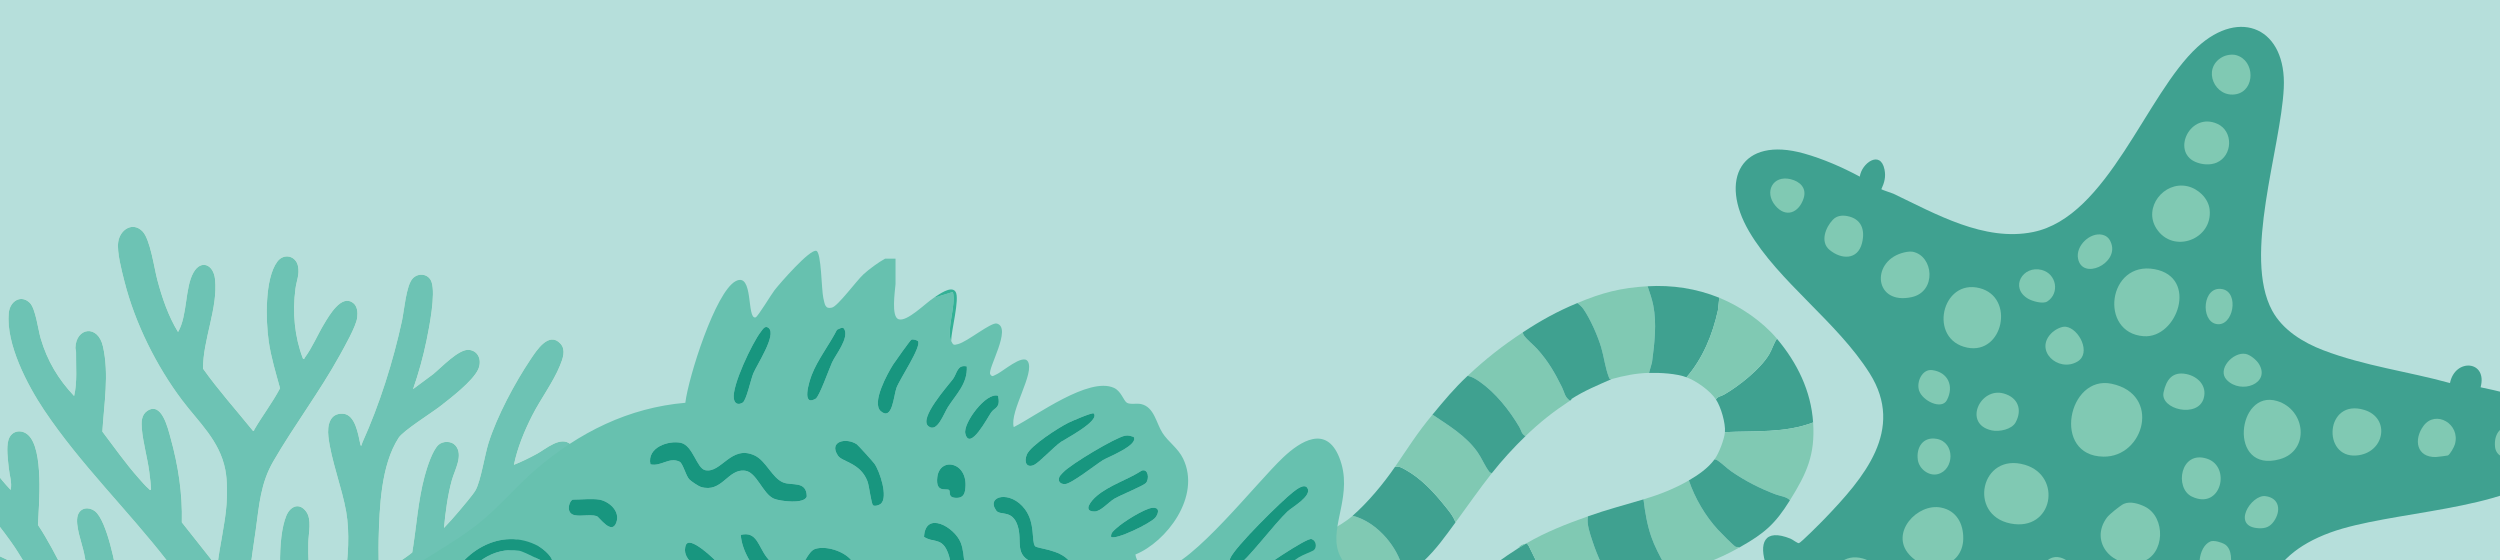 <svg width="2303" height="516" viewBox="0 0 2303 516" fill="none" xmlns="http://www.w3.org/2000/svg">
<rect x="0" y="0" width="2303" height="516" fill="#333333" stroke="none"/>
<g clip-path="url(#clip0_452_1214)">
<rect width="2303" height="516" fill="#B6DFDB"/>
<g clip-path="url(#clip1_452_1214)">
<path d="M1246.06 475.108C1266.68 480.308 1284.96 500.43 1291.27 520.414C1292.32 523.732 1292.05 532.897 1296.94 529.096C1287.68 537.817 1279.67 551.414 1270.62 561.016C1250.72 582.125 1223.92 597.73 1195.8 604.765C1188.08 606.701 1178.99 608.358 1171.11 607.181C1186.54 603.401 1212.44 591.313 1224.98 581.745C1229.85 578.04 1228.56 570.415 1222.42 571.579C1216.98 572.61 1210.84 580.083 1205.89 583.472C1195.52 590.566 1169.34 606.107 1156.65 602.41C1154.37 601.745 1153.83 599.433 1151.45 601.751C1145.98 591.425 1153.55 575.676 1158.47 566.358C1170.75 543.083 1182.63 517.834 1204.07 501.671C1217.39 491.628 1233.52 486.086 1246.07 475.111L1246.06 475.108ZM1196.38 534.792C1189.1 541.013 1192.23 554.346 1201.28 557.09C1216.41 561.671 1226.6 540.062 1210.76 532.51C1205.51 529.995 1200.8 531.04 1196.39 534.801L1196.38 534.792ZM1158.47 593.237C1158.51 595.062 1162.01 599.064 1164.05 599.093C1168.13 599.151 1169.69 590.261 1165.28 588.558C1163.32 587.797 1158.43 591.427 1158.46 593.229L1158.47 593.237Z" fill="#80C9B3"/>
<path d="M1284.97 430.246C1288.72 429.019 1291.69 431.073 1294.83 432.811C1308.8 440.526 1320.6 453.122 1330.52 465.487C1334.34 470.24 1338.91 475.472 1340.79 481.272C1330.94 494.676 1323.3 505.724 1310.89 517.427C1306.51 521.563 1301.11 525.149 1296.93 529.092C1292.05 532.889 1292.31 523.737 1291.25 520.41C1284.94 500.426 1266.67 480.305 1246.05 475.104C1259.91 462.966 1274.29 445.815 1284.96 430.237L1284.97 430.246Z" fill="#3FA190"/>
<path d="M1670.26 389.162C1644.19 399.149 1616.24 396.694 1589 398.095C1589.72 389.901 1585.28 374.716 1580.71 367.951C1582.31 365.184 1585.61 365.006 1588.13 363.557C1601.78 355.743 1621.8 339.922 1629.8 326.353C1632.51 321.752 1633.86 316.451 1636.9 312.02C1655.63 334.248 1668.36 360.27 1670.24 389.158L1670.26 389.162Z" fill="#3FA190"/>
<path d="M1319.6 381.953C1334.58 391.996 1350.44 401.392 1361.12 416.529C1364.92 421.905 1367.76 429.052 1371.63 434.174C1372.36 435.139 1373.09 435.583 1374.22 435.948C1362.65 450.563 1351.81 466.304 1340.8 481.267C1338.9 475.464 1334.34 470.24 1330.53 465.482C1320.61 453.109 1308.8 440.512 1294.84 432.806C1291.7 431.068 1288.73 429.013 1284.97 430.241C1297.31 412.222 1305.36 399.144 1319.61 381.948L1319.6 381.953Z" fill="#80C9B3"/>
<path d="M1402.78 306.195C1403.01 307.388 1403.31 308.305 1404.06 309.305C1407.08 313.365 1412.79 317.823 1416.37 321.823C1426.27 332.883 1432.32 343.446 1438.88 356.687C1441.14 361.261 1441.45 366.013 1446.28 369.077C1430.78 379.359 1418.65 388.861 1405.3 401.736C1401.55 399.962 1401.46 396.532 1399.71 393.538C1390.57 377.928 1377.63 361.639 1362.65 351.293C1359.5 349.12 1355.71 346.908 1352.01 346.196C1368.39 330.841 1384.01 318.518 1402.79 306.19L1402.78 306.195Z" fill="#80C9B3"/>
<path d="M1517.75 263.698C1519.69 269.461 1521.73 275.159 1522.94 281.135C1526.34 297.885 1524.08 316.885 1521.82 333.681L1519.09 343.507C1506.99 343.792 1496.12 346.054 1484.45 349.25C1482.75 349.227 1482.71 349.135 1482.08 347.522C1478.77 339.135 1477.56 328.692 1474.98 319.979C1471.79 309.226 1464.93 293.645 1458.49 284.462C1456.93 282.238 1455.06 280.873 1453.06 279.144C1476.12 269.549 1492.81 265.172 1517.73 263.685L1517.75 263.698Z" fill="#80C9B3"/>
<path d="M1589 398.095C1616.24 396.694 1644.19 399.149 1670.26 389.162C1672.22 419.124 1664.3 436.111 1648.87 460.894C1646.04 457.546 1640.11 457.044 1635.98 455.507C1621.71 450.223 1607.58 442.991 1595.05 434.317C1590.57 431.21 1586.48 427.007 1582.2 424.112C1581.25 423.475 1580.47 423.343 1579.38 423.238C1583.53 417.524 1588.43 404.712 1589.01 398.089L1589 398.095Z" fill="#80C9B3"/>
<path d="M1555.81 442.534C1561.23 458.695 1570.89 475.264 1582.47 487.84C1584.72 490.28 1597.23 503.019 1599.02 503.737C1599.98 504.119 1601.42 503.517 1602.38 504.321C1581.02 516.402 1561.61 522.664 1538.45 529.782C1538.23 525.214 1534.98 523.058 1533.21 519.852C1528.79 511.879 1524.08 502.953 1521.11 494.314C1517.3 483.213 1515.39 471.611 1513.99 460.026C1528.52 455.687 1542.61 450.189 1555.81 442.534Z" fill="#80C9B3"/>
<path d="M1583.8 274.299L1582.53 285.902C1577.62 308.251 1568.73 330.048 1553.62 347.557C1544.18 344.008 1529.23 343.272 1519.11 343.519L1521.84 333.693C1524.09 316.903 1526.36 297.898 1522.96 281.147C1521.74 275.162 1519.71 269.473 1517.77 263.71C1540.18 262.379 1562.78 265.746 1583.81 274.303L1583.8 274.299Z" fill="#3FA190"/>
<path d="M1398.9 504.831C1400.87 503.573 1402.95 502.416 1404.95 501.219C1405.32 501.002 1405.69 500.779 1406.06 500.561C1407.19 501.134 1407.86 502.123 1408.41 503.22C1418.38 523.126 1421.78 532.789 1437.27 550.04C1441.35 554.596 1446.54 557.741 1449 563.761C1437.59 570.466 1424.9 579.605 1415.52 588.97C1413.92 589.538 1412.13 590.193 1410.54 589.232C1396.67 578.79 1382.96 565.846 1371.64 552.624C1367.09 547.318 1363.09 541.831 1359.8 535.632C1372.21 522.795 1383.82 514.48 1398.89 504.836L1398.9 504.831Z" fill="#3FA190"/>
<path d="M1583.8 274.299C1603.17 282.178 1623.4 295.987 1636.92 312.024C1633.87 316.454 1632.53 321.755 1629.81 326.356C1621.81 339.925 1601.78 355.743 1588.15 363.561C1585.62 365.01 1582.32 365.187 1580.72 367.955C1575.21 359.778 1562.83 351.011 1553.62 347.557C1568.73 330.048 1577.63 308.255 1582.53 285.902L1583.8 274.299Z" fill="#80C9B3"/>
<path d="M1462.84 475.624C1461.5 482.911 1464.65 491.369 1466.94 498.399C1471.36 511.994 1478.66 528.354 1487.03 539.973C1488.58 542.129 1489.81 543.102 1492.36 543.856C1477.58 549.342 1462.66 555.742 1449 563.761C1446.55 557.745 1441.37 554.599 1437.27 550.04C1421.79 532.784 1418.38 523.126 1408.41 503.22C1407.85 502.114 1407.18 501.126 1406.06 500.561C1423.92 490.088 1443.27 482.57 1462.84 475.633L1462.84 475.624Z" fill="#80C9B3"/>
<path d="M1579.37 423.243C1580.46 423.348 1581.24 423.471 1582.19 424.117C1586.48 427.007 1590.56 431.215 1595.04 434.323C1607.58 442.996 1621.7 450.228 1635.97 455.512C1640.11 457.044 1646.04 457.554 1648.86 460.899C1635.14 482.962 1625.33 491.347 1602.37 504.317C1601.41 503.514 1599.97 504.116 1599.01 503.734C1597.2 503.02 1584.71 490.285 1582.46 487.837C1570.88 475.26 1561.21 458.691 1555.79 442.531C1564.24 437.63 1573.57 431.225 1579.37 423.235L1579.37 423.243Z" fill="#3FA190"/>
<path d="M1453.08 279.157C1455.07 280.876 1456.95 282.237 1458.51 284.474C1464.94 293.662 1471.79 309.234 1475 319.991C1477.59 328.713 1478.79 339.148 1482.1 347.534C1482.73 349.147 1482.77 349.239 1484.47 349.262C1471.92 354.786 1459.17 360.04 1447.6 367.531L1447.38 368.405C1447.03 368.64 1446.64 368.828 1446.28 369.063C1441.45 366 1441.15 361.248 1438.89 356.673C1432.34 343.436 1426.27 332.87 1416.37 321.809C1412.8 317.817 1407.09 313.351 1404.06 309.291C1403.31 308.291 1403.02 307.369 1402.78 306.181C1419.72 295.061 1434.38 286.935 1453.09 279.151L1453.08 279.157Z" fill="#3FA190"/>
<path d="M1513.99 460.026C1515.39 471.616 1517.3 483.213 1521.11 494.314C1524.07 502.945 1528.78 511.876 1533.21 519.852C1534.99 523.052 1538.23 525.214 1538.45 529.782C1523.09 534.514 1507.46 538.245 1492.36 543.856C1489.81 543.102 1488.58 542.128 1487.03 539.973C1478.66 528.354 1471.36 511.994 1466.94 498.399C1464.64 491.36 1461.5 482.911 1462.84 475.624C1480.15 469.482 1496.53 465.232 1513.99 460.026Z" fill="#3FA190"/>
<path d="M1352 346.201C1355.7 346.914 1359.49 349.125 1362.64 351.298C1377.62 361.644 1390.55 377.924 1399.7 393.543C1401.45 396.537 1401.55 399.962 1405.3 401.741C1394.2 412.463 1383.78 423.881 1374.22 435.962C1373.1 435.592 1372.36 435.153 1371.63 434.187C1367.76 429.075 1364.92 421.919 1361.12 416.543C1350.44 401.406 1334.58 392.018 1319.6 381.967C1330.45 368.875 1339.23 358.181 1351.99 346.206L1352 346.201Z" fill="#3FA190"/>
<path d="M1404.95 501.219C1402.94 502.421 1400.87 503.573 1398.9 504.831C1399.64 503.152 1403 501.116 1404.95 501.219Z" fill="#62BEA5"/>
<path d="M1447.38 368.41L1447.6 367.537C1447.6 367.537 1447.73 368.184 1447.38 368.41Z" fill="#62BEA5"/>
</g>
<g clip-path="url(#clip2_452_1214)">
<path d="M2256.97 352.887C2217.87 342.087 2178.33 337.191 2140.11 322.605C2121.99 315.684 2102.84 304.182 2093.07 286.059C2066.05 235.888 2101.04 137.399 2103.81 81.187C2106.51 26.454 2063.96 6.862 2024.25 43.339C1976.75 86.991 1941.98 199.651 1872.91 213.747C1827.81 222.949 1782.6 196.701 1744.13 178.421C1742.56 177.68 1733.43 174.883 1733.12 174.255C1735.95 168.126 1737.36 162.921 1736 156.152C1732.3 137.882 1714.91 150.244 1713.25 162.715C1697.33 154.149 1679.44 146.338 1661.95 141.422C1603.53 125.001 1583.46 165.75 1611.27 213.196C1638.42 259.496 1692.35 296.302 1722.37 343.963C1755.2 396.065 1716.8 440.401 1680.94 477.776C1678.01 480.832 1659.09 499.911 1657.19 500.339C1655.87 500.634 1651.44 497.048 1649.52 496.267C1625.03 486.335 1619.98 500.37 1627.17 521.461C1627.95 523.756 1630.58 526.254 1629.17 528.368L1599.2 557.046C1580.64 544.083 1561.26 563.339 1578.86 579.349C1563.1 597.762 1537.4 627.977 1556.58 652.032C1581.06 682.727 1640.21 657.044 1669.85 646.04C1720.09 627.407 1807.53 580.22 1859.58 592.771C1928.33 609.357 1966.69 715.703 2003.5 769.733C2019.86 793.746 2056.64 847.781 2090.75 834.83C2121.33 823.211 2115.35 774.643 2110.62 749.051C2134 734.203 2135.16 714.893 2103.97 711.069L2095.73 672.53C2100.31 669.134 2105.32 665.76 2108.04 660.446C2113.22 650.289 2112.29 638.916 2100.37 634.758C2098.08 633.96 2090.43 633.837 2089.28 632.449C2088.54 631.529 2086.63 619.921 2086.22 617.563C2075.67 556.952 2084.65 513.245 2146.7 490.563C2201.23 470.623 2310.19 470.588 2349.01 432.541C2374.22 407.816 2359.66 381.74 2331.66 369.769C2316.98 363.497 2300.64 360.096 2285.13 356.771C2291.8 331.916 2261.42 329.727 2256.94 352.877L2256.97 352.887Z" fill="#3FA190"/>
<path d="M1945.14 353.497C1991.3 363.203 1975.27 421.262 1937.66 420.665C1889.85 419.917 1905.03 345.066 1945.14 353.497Z" fill="#80C9B3"/>
<path d="M1984.9 247.987C2025.31 255.511 2005.86 311.959 1974.75 309.713C1933.22 306.719 1941.68 239.952 1984.9 247.987Z" fill="#80C9B3"/>
<path d="M1865.41 428.198C1900.15 438.489 1891.32 489.928 1852.14 482.256C1812.37 474.477 1824.64 416.102 1865.41 428.198Z" fill="#80C9B3"/>
<path d="M1788.12 467.585C1802.41 470.398 1808.76 482.525 1808.55 496.233C1808.15 522.752 1776.22 530.394 1758.69 510.797C1740.87 490.879 1766.16 463.264 1788.12 467.585Z" fill="#80C9B3"/>
<path d="M1956.52 464.125C1962.35 461.534 1970.27 463.982 1975.7 466.626C1995.5 476.241 1994.48 511.166 1973.16 517.501C1947.27 525.208 1923.84 499.592 1941 476.619C1943.13 473.78 1953.35 465.53 1956.52 464.125Z" fill="#80C9B3"/>
<path d="M1823.74 265.447C1856.43 273.918 1845.36 326.84 1812.31 320.244C1775.82 312.965 1788.56 256.334 1823.74 265.447Z" fill="#80C9B3"/>
<path d="M2097.68 369.417C2124.22 377.405 2128.06 415.25 2100.05 423.042C2052.2 436.358 2060.55 358.228 2097.68 369.417Z" fill="#80C9B3"/>
<path d="M2014.79 171.501C2024.72 173.603 2034.32 182.499 2035.5 192.912C2038.67 220.457 2001.93 234.394 1986.53 210.583C1974.12 191.366 1993.11 166.912 2014.78 171.496L2014.79 171.501Z" fill="#80C9B3"/>
<path d="M1716 514.454C1743.52 522.046 1735.66 563.808 1709.61 563.621C1672.88 563.356 1681.92 505.049 1716 514.454Z" fill="#80C9B3"/>
<path d="M2177.91 377.591C2202.44 385.02 2196.89 417.449 2170.78 419.585C2138.82 422.197 2141.98 366.718 2177.91 377.591Z" fill="#80C9B3"/>
<path d="M1761.82 231.885C1781.28 235.545 1784.32 268.62 1761.03 273.714C1726.9 281.194 1723.17 241.989 1751.76 233.177C1754.49 232.333 1759.03 231.364 1761.82 231.885Z" fill="#80C9B3"/>
<path d="M2042.11 149.759C2036.04 152.424 2028.14 151.725 2022.15 149.035C2000.25 139.206 2017.67 102.767 2042.68 114.096C2057.51 120.815 2056.8 143.317 2042.11 149.759Z" fill="#80C9B3"/>
<path d="M2033.02 422.519C2055.78 429.884 2045.89 470.413 2019.07 457.403C2002.94 449.575 2008.5 414.587 2033.02 422.519Z" fill="#80C9B3"/>
<path d="M1845.93 362.511C1858.9 366.206 1863.2 377.3 1856.8 389.088C1853.25 395.639 1841.71 397.944 1834.88 396.499C1808.05 390.823 1823.91 356.241 1845.93 362.511Z" fill="#80C9B3"/>
<path d="M1701.6 199.018C1714.75 201.487 1718.33 211.689 1715.3 223.88C1711.36 239.69 1696.18 239.25 1685.28 230.117C1676.6 222.834 1681.6 209.571 1688.38 202.473C1691.92 198.758 1696.69 198.103 1701.6 199.032L1701.6 199.018Z" fill="#80C9B3"/>
<path d="M2013.88 344.532C2024.52 346.624 2033.25 355.254 2030.11 366.728C2024.93 385.631 1989.73 377.19 1993.06 361.508C1995.55 349.812 2001.2 342.062 2013.87 344.547L2013.88 344.532Z" fill="#80C9B3"/>
<path d="M2254.94 419.585C2254.44 419.809 2245.11 420.968 2243.91 421.003C2226.15 421.469 2223.13 404.952 2232.6 392.218C2243.7 377.314 2266.82 390.455 2261.45 409.338C2260.76 411.732 2257.01 418.674 2254.93 419.58L2254.94 419.585Z" fill="#80C9B3"/>
<path d="M1898.18 513.648C1907.99 516.422 1916.51 528.103 1913.4 538.302C1906.35 561.397 1870.56 544.111 1881.15 522.477C1884.41 515.811 1890.71 511.545 1898.17 513.662L1898.18 513.648Z" fill="#80C9B3"/>
<path d="M1902.99 300.99C1915.23 302.52 1926.76 325.342 1913.79 333.052C1895.93 343.658 1872.93 322.321 1890.61 306.13C1893.42 303.556 1899.13 300.514 1902.99 300.99Z" fill="#80C9B3"/>
<path d="M2036.07 498.836C2039.39 497.384 2046.49 499.585 2049.47 501.406C2062.64 509.445 2051.8 548.622 2032.89 535.125C2022.34 527.601 2024.84 503.746 2036.07 498.85L2036.07 498.836Z" fill="#80C9B3"/>
<path d="M2068.77 326.045C2073.01 326.875 2078.77 331.687 2080.97 335.338C2091.86 353.255 2064.44 363.673 2051.26 349.945C2042 340.311 2057.19 323.776 2068.77 326.045Z" fill="#80C9B3"/>
<path d="M1783.98 404.249C1801.39 407.349 1800.39 432.903 1785.05 436.78C1776.8 438.862 1767.94 431.975 1766.72 423.766C1765.02 412.212 1771.48 402.045 1783.98 404.263L1783.98 404.249Z" fill="#80C9B3"/>
<path d="M1880.9 248.686C1894.56 252.283 1897.63 270.213 1885.9 277.741C1881.94 280.288 1872.11 277.457 1868.19 275.141C1851.04 264.937 1863.46 244.102 1880.9 248.686Z" fill="#80C9B3"/>
<path d="M2317.41 392.801C2324.56 394.177 2329.45 397.713 2330.44 405.21C2332.92 424.174 2300.2 428.743 2298.44 411.704C2297.13 399 2304.39 390.294 2317.41 392.801Z" fill="#80C9B3"/>
<path d="M1936.69 216.268C1941.27 217.337 1943.62 220.326 1945.03 224.592C1951.15 243.036 1918.32 258.308 1914.3 238.281C1911.91 226.428 1925.49 213.651 1936.71 216.273L1936.69 216.268Z" fill="#80C9B3"/>
<path d="M1649.42 165.039C1658.17 167.118 1664.56 173.258 1661.49 182.713C1657.17 196.032 1645.13 201.112 1635.35 189.318C1625.04 176.904 1633.03 161.144 1649.42 165.039Z" fill="#80C9B3"/>
<path d="M1779.86 340.918C1794.64 342.839 1800.24 355.833 1793.47 368.619C1788.62 377.768 1771.2 369.434 1767.92 359.969C1765.11 351.887 1770.76 339.747 1779.87 340.937L1779.86 340.918Z" fill="#80C9B3"/>
<path d="M2086.92 457.05C2099.98 458.684 2101.43 470.678 2094.74 480.179C2091.09 485.35 2086.99 486.895 2080.86 486.612C2055.02 485.436 2073.69 455.39 2086.92 457.035L2086.92 457.05Z" fill="#80C9B3"/>
<path d="M2047.21 266.335C2063.15 269.316 2057.33 301.492 2041.65 298.475C2026.86 295.634 2028.9 262.911 2047.21 266.335Z" fill="#80C9B3"/>
<path d="M2060.11 50.846C2077.55 55.89 2077.5 83.175 2060.15 86.73C2040.4 90.781 2028.01 63.388 2046.97 52.666C2050.56 50.629 2056.15 49.7 2060.13 50.85L2060.11 50.846Z" fill="#80C9B3"/>
</g>
<g clip-path="url(#clip3_452_1214)">
<path d="M269.98 743.677C279.558 719.777 284.632 710.683 305.513 695.915C322.624 683.819 333.696 677.988 354.81 679.534C382.844 681.579 414.931 694.332 442.663 683.088C457.66 677.01 455.609 660.345 440.711 658.636C421.013 656.373 405.53 660.383 384.585 654.693C383.514 654.402 380.829 653.954 380.512 652.685C425.925 631.182 478.118 618.385 515.695 582.196C518.288 579.694 524.448 573.684 526.132 570.877C531.248 562.373 527.048 552.278 517.069 553.779C509.994 554.847 487.125 573.311 479.013 578.395C477.139 579.568 462.903 588.423 462.177 587.773C467.427 568.234 473.227 548.605 482.734 530.865C487.541 521.898 504.003 503.262 492.41 494.213C479.958 484.499 467.477 508.496 462.311 517.433C446.701 544.461 438.632 572.952 427.342 601.966L377.481 625.224L374.874 625.814C380.054 615.271 405.389 584.704 387.827 575.931C377.157 570.601 367.136 586.325 361.632 594.261C350.271 610.65 341.434 628.905 330.567 645.637C301.017 660.233 271.284 677.062 249.564 703.396C252.143 664.668 269.226 629.711 295.654 603.422C335.74 563.552 386.777 545.805 427.694 506.114C443.551 490.734 455.7 472.12 474.214 459.92C489.394 449.915 506.787 442.419 520.247 429.629C525.455 424.679 533.447 416.377 525.907 409.5C516.646 401.056 503.108 413.51 494.581 418.101C487.667 421.827 480.726 425.292 473.453 428.159C476.631 412.584 483.136 396.905 490.219 382.905C497.78 367.965 509.634 352.055 515.815 336.921C518.401 330.574 521.572 322.369 516.385 316.65C505.688 304.86 494.264 322.847 488.64 331.254C474.334 352.63 457.808 383.398 450.02 408.194C446.518 419.341 442.98 442.897 438.138 451.543C435.707 455.881 426.122 466.939 422.409 471.426C418.166 476.555 413.557 481.475 409.018 486.321C410.393 471.687 412.359 456.657 416.221 442.486C418.835 432.9 427.236 419.207 419.547 410.299C415.89 406.058 407.961 406.14 403.994 409.769C398.321 414.943 393.373 430.72 391.28 438.44C385.05 461.399 383.697 485.447 379.8 508.884C377.369 511.273 350.053 530.283 348.841 528.849C349.073 518.299 348.524 507.675 348.806 497.125C349.602 467.334 350.92 428.562 367.256 403.296C371.54 396.666 397.327 380.576 405.382 374.319C414.945 366.89 435.27 351.308 440.386 340.542C444.192 332.53 441.148 323.317 432.19 322.294C422.712 321.204 406.658 338.496 399.159 344.603L380.54 358.431C385.642 343.812 389.843 328.685 392.979 313.439C395.544 300.963 401.428 271.053 397.588 259.794C394.966 252.103 385.374 250.916 380.152 256.583C374.169 263.079 372.407 285.896 370.342 295.423C362.174 333.165 349.672 372.639 333.907 407.522C333.477 408.477 332.773 412.86 331.955 409.149C329.975 400.167 327.346 381.927 316.127 381.128C303.9 380.262 301.362 391.626 302.553 402.243C304.964 423.746 315.084 449.333 318.946 471.403C322.279 490.465 320.827 514.394 317.677 533.508C317.191 536.45 316.049 543.289 315.098 545.7C313.167 550.598 297.099 558.035 292.976 562.559C292.215 562.895 292.257 563.627 291.468 562.425C289.953 560.103 286.979 543.326 286.387 539.466C284.385 526.37 283.843 513.386 284.04 500.119C284.174 491.196 287.528 478.534 281.94 471.082C275.717 462.787 267.507 466.244 263.842 474.995C254.941 496.289 257.697 542.803 262.461 565.561C263.391 569.988 267.514 581.89 267.154 585.115C266.725 588.99 254.455 603.601 251.411 608.022C248.422 612.352 245.737 617.892 242.735 621.916C242.291 622.514 242.756 623.29 241.128 622.865C237.971 605.057 232.728 587.198 230.078 569.294C226.392 544.364 232.065 513.558 235.589 488.329C238.824 465.154 240.015 445.353 251.812 424.963C270.967 391.857 294.35 361.096 313.054 327.237C317.304 319.546 328.065 300.619 329.066 292.735C329.686 287.837 329.341 282.103 325.26 278.99C314.583 270.859 303.315 290.562 298.558 298.454C292.518 308.481 287.691 320.226 280.749 329.521C280.305 330.119 280.77 330.895 279.149 330.47C271.291 310.042 269.36 287.83 272.193 266.05C273.138 258.831 276.055 252.992 274.604 245.391C272.694 235.409 261.432 233.057 255.54 240.941C243.736 256.733 244.849 295.251 247.563 314.32C249.67 329.148 254.096 343.304 258 357.639C251.016 370.997 241.777 382.846 234.229 395.889C233.891 396.472 234.462 397.159 233.038 396.845C217.661 377.851 201.275 359.596 187.082 339.608C186.842 313.125 201.008 283.492 198.104 257.069C196.617 243.54 185.243 238.911 178.35 250.894C170.239 264.99 172.853 290.779 164.037 305.823C155.115 291.272 149.287 274.219 144.875 257.517C141.986 246.578 138.441 220.394 131.231 213.047C122.436 204.08 110.667 211.248 108.94 222.851C107.552 232.183 112.203 249.505 114.607 259.01C124.416 297.834 144.311 337.555 167.934 368.854C183.319 389.237 202.325 405.797 207.59 432.758C209.422 442.121 209.443 454.798 208.746 464.34C207.343 483.521 202.361 502.329 200.303 521.405L196.42 517.687L167.525 481.169C168.188 454.5 164.192 428.86 157.152 403.393C154.657 394.374 148.878 369.429 135.558 378.605C130.202 382.293 130.188 388.789 130.689 394.881C131.703 407.38 135.861 421.775 137.539 434.617C137.828 436.812 139.604 450.617 139.047 451.289C137.828 451.625 137.637 450.752 136.933 450.177C134.248 447.997 130.231 443.27 127.764 440.493C115.755 426.971 105.297 412.009 94.324 397.562C95.882 371.624 100.632 345.186 94.937 319.382C90.321 298.447 69.982 301.724 69.496 320.39C69.468 321.518 70.102 322.787 70.081 324.086C69.891 337.503 71.364 351.89 68.291 364.762C53.809 349.412 43.548 332.486 37.473 311.632C35.07 303.382 32.786 284.164 27.465 278.967C19.319 271.008 9.135 277.444 8.099 288.315C5.365 316.963 25.38 354.922 40.609 377.679C74.183 427.845 117.707 469.798 154.516 517.321C174.509 543.132 192.769 565.105 202.593 597.658C212.001 628.823 216.3 663.608 210.141 695.945C198.386 680.661 185.024 668.379 170.239 656.552C165.186 652.506 163.621 653.872 162.952 645.622C161.725 630.443 163.064 616.959 160.661 601.055C158.998 590.058 153.438 558.826 145.411 552.316C139.322 547.38 129.639 550.889 128.539 559.132C126.679 573.072 134.628 594.575 135.509 609.799C135.692 613.024 135.664 624.94 134.473 627.329C133.782 628.711 133.317 627.456 132.704 626.941C130.463 625.075 127.193 621.692 124.952 619.49C119.878 614.517 114.966 609.059 110.554 603.415C109.42 581.188 111.337 558.893 108.673 536.786C106.925 522.226 98.517 479.795 87.657 471.03C82.174 466.603 73.88 467.327 71.617 474.957C69.024 483.715 75.486 500.164 77.439 509.452C81.505 528.782 83.098 549.389 83.062 569.13C64.873 542.027 53.083 510.781 34.999 483.551C35.866 464.781 40.51 413.92 25.922 400.675C19.812 395.128 10.509 396.561 7.846 405.17C5.668 412.211 7.402 423.865 8.156 431.436C8.804 437.925 11.264 444.652 9.84 451.289C-0.83 440.105 -10.238 427.143 -17.638 413.263C-22.042 404.998 -28.977 385.123 -34.248 379.389C-44.066 368.705 -57.131 376.051 -54.975 390.909C-49.386 429.435 -7.475 472.762 13.575 504.009C15.083 506.256 26.507 524.048 25.668 525.131C11.264 517 -4.318 511.348 -18.695 503.143C-25.813 499.081 -38.28 488.822 -45.398 487.426C-57.794 484.999 -63.911 496.759 -57.279 507.473C-44.947 527.408 4.35 544.58 25.232 555.071C39.932 562.455 44.154 565.173 54.126 578.91C59.658 586.534 64.373 594.747 70.06 602.31C76.776 611.247 84.514 619.408 91.153 628.442C69.792 626.59 49.566 618.885 30.369 609.306C20.524 604.393 -1.239 587.28 -10.21 600.092C-18.42 611.822 -4.79 620.647 3.222 626.127C25.055 641.067 47.635 649.893 72.858 656.037C92.619 660.853 124.36 663.474 140.675 674.442C163.882 690.054 182.67 715.043 190.444 742.922C170.471 744.767 150.407 747.537 131.154 753.577C118.419 757.571 91.724 767.726 99.49 786.697C102.422 793.865 114.022 798.681 120.738 800.734C146.278 808.544 174.115 810.739 200.627 811.575C238.782 812.777 283.483 811.717 320.856 803.885C329.601 802.056 352.252 796.321 354.331 785.645C358.46 764.381 329.157 756.75 314.661 752.681C300.045 748.582 285.027 745.648 270.002 743.677H269.98Z" fill="#FFFCF0"/>
<path d="M190.422 742.93C182.649 715.05 163.86 690.061 140.653 674.449C124.339 663.473 92.597 660.86 72.836 656.044C47.621 649.9 25.034 641.074 3.201 626.134C-4.812 620.647 -18.442 611.829 -10.232 600.099C-1.26 587.28 20.502 604.4 30.347 609.313C49.544 618.885 69.771 626.597 91.131 628.449C84.5 619.415 76.762 611.254 70.038 602.317C64.351 594.746 59.636 586.533 54.104 578.918C44.132 565.18 39.911 562.462 25.21 555.078C4.328 544.595 -44.968 527.415 -57.301 507.48C-63.933 496.766 -57.808 484.999 -45.419 487.433C-38.294 488.829 -25.827 499.088 -18.716 503.15C-4.34 511.355 11.242 517.007 25.647 525.138C26.485 524.055 15.069 506.263 13.553 504.016C-7.497 472.769 -49.408 429.435 -54.996 390.916C-57.153 376.059 -44.087 368.704 -34.27 379.396C-29.006 385.13 -22.064 405.005 -17.659 413.271C-10.267 427.143 -0.851 440.104 9.818 451.296C11.242 444.659 8.789 437.932 8.134 431.443C7.373 423.873 5.639 412.225 7.824 405.177C10.488 396.576 19.79 395.135 25.901 400.682C40.489 413.928 35.844 464.788 34.978 483.558C53.061 510.788 64.844 542.034 83.041 569.137C83.069 549.403 81.476 528.789 77.417 509.459C75.465 500.178 69.009 483.722 71.596 474.964C73.851 467.334 82.146 466.61 87.636 471.037C98.496 479.803 106.896 522.234 108.651 536.793C111.308 558.9 109.391 581.202 110.533 603.422C114.944 609.074 119.856 614.524 124.931 619.497C127.172 621.699 130.442 625.082 132.683 626.948C133.296 627.463 133.768 628.718 134.452 627.337C135.643 624.947 135.678 613.024 135.488 609.806C134.607 594.582 126.657 573.079 128.518 559.139C129.617 550.897 139.3 547.387 145.389 552.323C153.416 558.833 158.976 590.065 160.64 601.063C163.043 616.966 161.704 630.45 162.93 645.629C163.6 653.872 165.164 652.513 170.217 656.56C185.003 668.394 198.364 680.668 210.119 695.952C216.272 663.623 211.98 628.837 202.572 597.665C192.748 565.105 174.481 543.132 154.494 517.328C117.679 469.805 74.154 427.852 40.587 377.686C25.358 354.929 5.343 316.97 8.078 288.322C9.114 277.444 19.297 271.015 27.444 278.974C32.765 284.171 35.048 303.382 37.451 311.639C43.526 332.493 53.787 349.419 68.269 364.769C71.342 351.89 69.869 337.51 70.059 324.093C70.081 322.794 69.439 321.525 69.475 320.397C69.968 301.732 90.3 298.454 94.916 319.389C100.61 345.193 95.86 371.631 94.302 397.569C105.275 412.016 115.734 426.979 127.742 440.5C130.209 443.278 134.226 447.996 136.911 450.184C137.616 450.759 137.806 451.632 139.025 451.296C139.589 450.624 137.806 436.819 137.517 434.624C135.84 421.782 131.689 407.387 130.667 394.889C130.174 388.796 130.181 382.3 135.537 378.612C148.856 369.436 154.635 394.388 157.13 403.4C164.17 428.868 168.166 454.507 167.504 481.176L196.398 517.694L200.281 521.412C202.339 502.336 207.322 483.528 208.724 464.347C209.422 454.805 209.394 442.135 207.568 432.765C202.304 405.797 183.297 389.237 167.913 368.861C144.29 337.562 124.395 297.842 114.585 259.017C112.182 249.512 107.538 232.191 108.919 222.858C110.645 211.248 122.415 204.087 131.21 213.054C138.419 220.401 141.964 246.586 144.853 257.524C149.265 274.226 155.093 291.279 164.015 305.831C172.839 290.779 170.217 264.99 178.329 250.901C185.228 238.918 196.595 243.539 198.082 257.076C200.993 283.491 186.821 313.133 187.06 339.616C201.254 359.603 217.639 377.85 233.016 396.852C234.44 397.166 233.876 396.479 234.207 395.896C241.755 382.853 250.987 371.004 257.978 357.647C254.067 343.311 249.648 329.155 247.541 314.327C244.828 295.251 243.721 256.732 255.519 240.949C261.41 233.064 272.672 235.416 274.582 245.398C276.041 252.999 273.116 258.83 272.172 266.058C269.332 287.837 271.27 310.049 279.127 330.477C280.755 330.902 280.283 330.126 280.727 329.529C287.669 320.233 292.503 308.489 298.536 298.461C303.293 290.57 314.562 270.866 325.239 278.997C329.319 282.103 329.664 287.837 329.044 292.742C328.043 300.627 317.275 319.554 313.032 327.244C294.329 361.104 270.945 391.865 251.791 424.97C239.993 445.361 238.802 465.161 235.568 488.337C232.044 513.565 226.371 544.371 230.056 569.301C232.699 587.198 237.943 605.057 241.107 622.872C242.735 623.297 242.27 622.528 242.714 621.923C245.716 617.899 248.401 612.359 251.389 608.029C254.433 603.616 266.703 589.005 267.133 585.122C267.492 581.897 263.37 569.995 262.439 565.568C257.675 542.811 254.92 496.296 263.821 475.002C267.478 466.251 275.695 462.794 281.918 471.089C287.507 478.541 284.159 491.211 284.018 500.126C283.814 513.393 284.357 526.377 286.365 539.473C286.957 543.341 289.931 560.11 291.446 562.432C292.236 563.634 292.193 562.902 292.954 562.566C297.077 558.042 313.145 550.605 315.076 545.708C316.028 543.296 317.169 536.464 317.656 533.515C320.806 514.394 322.258 490.472 318.924 471.41C315.062 449.34 304.942 423.753 302.532 402.25C301.341 391.633 303.878 380.27 316.105 381.136C327.325 381.934 329.946 400.175 331.934 409.157C332.751 412.867 333.449 408.485 333.886 407.529C349.651 372.646 362.146 333.172 370.321 295.43C372.386 285.903 374.14 263.086 380.131 256.59C385.36 250.916 394.944 252.111 397.566 259.801C401.407 271.06 395.522 300.97 392.957 313.446C389.821 328.7 385.621 343.827 380.518 358.438L399.138 344.611C406.643 338.503 422.697 321.211 432.169 322.301C441.126 323.332 444.17 332.538 440.365 340.549C435.248 351.323 414.924 366.897 405.36 374.326C397.305 380.583 371.519 396.673 367.234 403.303C350.898 428.569 349.58 467.341 348.784 497.132C348.502 507.689 349.052 518.306 348.819 528.856C350.038 530.29 377.347 511.28 379.778 508.891C383.676 485.455 385.029 461.406 391.259 438.447C393.352 430.727 398.299 414.95 403.972 409.776C407.947 406.155 415.875 406.073 419.526 410.306C427.214 419.221 418.814 432.907 416.199 442.494C412.337 456.657 410.378 471.694 408.997 486.328C413.535 481.49 418.144 476.562 422.387 471.433C426.101 466.946 435.685 455.888 438.117 451.55C442.958 442.897 446.503 419.341 449.999 408.201C457.786 383.405 474.312 352.644 488.618 331.261C494.242 322.854 505.666 304.867 516.364 316.657C521.551 322.368 518.379 330.581 515.793 336.928C509.62 352.062 497.759 367.965 490.197 382.913C483.107 396.912 476.602 412.591 473.431 428.166C480.704 425.306 487.653 421.842 494.559 418.109C503.08 413.509 516.625 401.063 525.885 409.507C533.426 416.384 525.434 424.686 520.226 429.637C506.765 442.426 489.372 449.923 474.192 459.927C455.679 472.127 443.529 490.733 427.672 506.121C386.755 545.812 335.718 563.559 295.632 603.429C269.205 629.711 252.122 664.675 249.543 703.403C271.263 677.069 300.996 660.248 330.545 645.644C341.405 628.904 350.243 610.649 361.61 594.268C367.114 586.332 377.143 570.608 387.805 575.939C405.374 584.719 380.032 615.286 374.852 625.821L377.46 625.231L427.32 601.974C438.61 572.952 446.672 544.468 462.289 517.44C467.455 508.496 479.936 484.506 492.389 494.22C503.982 503.269 487.519 521.905 482.713 530.872C473.206 548.612 467.413 568.241 462.155 587.78C462.888 588.422 477.117 579.575 478.992 578.402C487.096 573.318 509.972 554.854 517.047 553.786C527.027 552.285 531.227 562.38 526.11 570.884C524.426 573.691 518.267 579.702 515.673 582.203C478.097 618.384 425.904 631.189 380.49 652.692C380.807 653.969 383.492 654.409 384.564 654.7C405.501 660.39 420.992 656.38 440.689 658.643C455.58 660.352 457.631 677.017 442.641 683.095C414.903 694.332 382.816 681.587 354.788 679.541C333.674 677.995 322.603 683.826 305.492 695.922C284.61 710.683 279.536 719.784 269.959 743.684C267.535 749.739 265.667 756.563 262.714 762.491C260.501 766.934 257.71 769.301 253.073 770.928C239.718 775.61 221.367 773.355 207.815 770.361C205.919 769.943 198.759 766.852 197.455 765.672C194.009 762.551 191.853 748.149 190.401 742.937L190.422 742.93Z" fill="#6DC3B4"/>
</g>
<g clip-path="url(#clip4_452_1214)">
<path d="M312.55 602.787C333.755 533.318 401.736 516.87 447.812 476.422C463.243 462.88 477.186 446.665 492.743 433.212C533.504 397.955 579.477 375.517 631.327 371.037C634.202 347.282 659.085 268.84 677.678 259.015C694.484 250.133 687.634 294.505 696.019 292.388C698.093 291.872 710.534 271.074 713.65 267.123C718.691 260.732 746.06 229.245 752.005 231.078C756.691 232.524 756.691 266.762 758.432 274.456C759.841 280.692 760.162 284.9 766.417 283.351C771.905 281.995 789.008 258.615 795.378 252.741C800.419 248.093 809.492 241.432 815.357 238.269H824.958V261.727C824.419 268.53 820.891 291.433 827.593 294.028C835.348 297.023 852.762 279.078 860.185 274.366L877.793 268.956C880.932 281.608 871.538 303.93 876.201 314.064C878.205 318.415 878.79 317.899 882.628 316.943C891.105 314.839 912.975 296.597 918.302 298.056C932.633 301.993 909.481 339.743 912.207 344.752C914.12 347.824 915.186 345.978 917.362 345.139C923.285 342.828 942.085 325.671 946.77 332.849C953.735 343.525 929.804 378.835 933.859 393.462C955.271 382.527 1002.89 346.985 1026.05 357.249C1032.73 360.205 1034.99 368.894 1037.94 370.908C1040.88 372.922 1047.06 371.295 1051.18 372.225C1063.27 374.936 1065.01 389.576 1070.86 398.768C1076.17 407.108 1085.16 412.711 1089.87 422.458C1106.79 457.47 1074.32 499.286 1045.95 510.802C1047.73 523.222 1060.93 526.54 1070.38 524.771C1099.28 519.4 1156.92 445.167 1182.03 421.412C1198.15 406.165 1221.64 391.629 1233.6 421.09C1247.35 454.979 1224.59 484.091 1232.94 508.453C1235.15 514.895 1239.52 519.646 1241.74 527.392C1252.03 563.179 1230.61 573.765 1231.58 600.102C1232.06 613.076 1243.38 633.126 1245.69 649.251C1249.7 677.214 1245.87 725.008 1211.91 723.562C1162.93 721.47 1124.82 651.833 1069.87 661.335C1064.92 662.187 1045.22 667.816 1046.54 675.084C1047.6 680.919 1068.31 689.363 1073.69 693.3C1088.08 703.783 1103.01 725.847 1091.48 745.251C1089.08 749.304 1082 753.319 1081.34 755.605C1080.45 758.716 1082.12 762.292 1081.81 765.442C1078.62 798.337 1044.28 813.946 1018.71 801.281C1015.13 825.887 990.143 819.678 974.631 813.946C950.677 805.089 927.054 788.293 906.113 772.762C877.266 785.608 847.377 794.787 816.915 801.294C815.323 797.808 811.336 799.938 808.896 800.338C798.139 802.068 787.531 804.586 776.888 806.703C774.459 807.181 771.309 809.427 767.941 810.15C759.715 811.932 748.557 811.725 740.057 812.125C756.473 826.585 768.445 847.125 763.393 871.783C756.336 906.15 703.729 888.308 684.025 878.871C684.414 891.923 676.04 893.02 666.302 890.709C652.463 887.417 622.391 857.117 612.734 844.62C608.999 839.792 597.337 819.355 594.794 817.922C586.213 813.093 570.724 813.532 561.525 812.099C491.803 801.216 441.465 785.556 380.29 745.651C358.432 731.385 299.994 689.143 295.183 660.986C294.003 654.066 298.849 653.911 299.731 647.908C301.953 652.814 301.507 650.387 304.084 650.322C347.571 649.354 381.527 672.838 416.182 699.833C432.266 712.356 460.574 742.901 474.963 750.892C481.974 754.791 485.102 752.338 480.76 744.36C473.795 731.553 428.474 694.152 415.529 684.328C382.421 659.204 340.789 633.036 299.731 644.293C299.192 639.284 295.607 633.926 295.32 628.504C294.793 618.447 303.179 603.549 312.539 604.594C364.412 610.352 438.372 661.025 477.495 699.303C481.573 703.293 490.097 715.661 494.267 716.5C500.201 717.7 494.438 704.661 492.743 701.963C475.788 674.955 402.366 625.548 374.207 613.58C355.087 605.447 332.862 598.359 312.527 602.787H312.55ZM700.785 305.802C693.201 315.536 674.035 355.403 676.029 367.267C676.876 372.289 680.256 373.167 684.094 370.946C687.576 368.932 691.54 349.864 693.9 344.093C697.199 336.012 715.586 308.642 708.174 302.226C704.772 299.282 702.664 303.413 700.797 305.802H700.785ZM771.011 303.801C764.16 317.266 753.277 331.157 747.789 345.294C745.338 351.607 738.166 374.82 751.318 367.332C754.801 365.356 763.576 340.259 766.474 333.881C769.797 326.587 782.261 311.65 777.759 303.155C776.338 300.483 772.821 303.194 771 303.801H771.011ZM845.647 314.258C845.212 313.6 840.824 312.063 839.404 313.044C838.281 313.819 824.522 333.016 822.712 335.882C817.637 343.913 802.446 371.321 811.497 378.886C822.094 387.73 823.148 364.917 825.794 357.404C828.612 349.399 849.061 319.461 845.647 314.258ZM890.612 337.535C881.665 335.611 881.791 343.9 877.816 349.257C873.268 355.377 846.002 385.509 855.293 392.661C863.427 398.91 869.201 381.236 873.302 374.845C880.955 362.929 891.437 353.363 890.612 337.522V337.535ZM919.447 364.582C908.438 360.915 886.981 389.937 889.249 399.362C893.328 416.3 910.099 383.973 913.043 379.919C916.709 374.871 921.762 376.046 919.447 364.569V364.582ZM1007.51 380.836C1006.43 379.648 987.073 388.001 984.014 389.524C975.8 393.617 949.268 410.426 945.911 418.753C943.058 425.828 945.796 431.392 952.59 428.255C957.287 426.086 970.553 411.859 977.232 407.134C980.703 404.681 1013.74 387.652 1007.51 380.823V380.836ZM1044.34 402.512C1041.35 401.582 1039.58 400.756 1036.32 401.389C1027.4 403.106 986.374 427.635 979.523 435.007C977.369 437.331 974.872 438.931 975.502 443.037C976.854 445.528 978.618 445.942 981.058 445.942C986.66 445.954 1009.1 428.164 1016.05 423.839C1020.33 421.18 1049.15 410.077 1044.33 402.512H1044.34ZM804.291 465.462C805.78 466.637 809.893 465.436 811.508 464.003C818.37 457.896 810.397 433.922 805.505 427.119C804.165 425.26 790.349 409.987 789.295 409.29C779.477 402.77 763.003 406.54 771.973 419.799C775.88 425.569 792.617 426.292 799.101 443.36C800.774 447.762 802.572 464.093 804.291 465.462ZM634.947 441.578C636.436 443.269 643.551 447.943 645.555 448.562C665.145 454.514 670.209 431.831 686.087 433.574C697.177 434.787 702.469 454.811 712.837 459.368C718.393 461.821 741.214 464.661 743.196 457.302C742.932 442.572 729.414 447.788 721.315 444.392C711.21 440.158 705.7 424.575 695.252 419.631C673.531 409.328 664.481 436.233 649.668 433.148C641.741 431.495 638.395 410.387 627.157 407.947C616.09 405.533 595.802 411.936 599.158 427.764C608.953 430.023 616.4 420.663 626.034 425.35C629.082 426.835 631.602 437.821 634.936 441.591L634.947 441.578ZM874.379 451.493C875.788 452.874 872.844 458.155 880.222 458.606C884.724 458.89 888.058 457.393 888.974 452.061C893.522 425.595 865.707 419.992 863.439 439.629C861.697 454.798 872.134 449.272 874.379 451.48V451.493ZM1051.93 433.445C1038.98 441.875 1022.14 446.819 1010.21 456.941C1005.33 461.085 996.89 471.142 1008.29 471.194C1014.05 471.22 1021.01 462.673 1026.71 459.304C1032.18 456.076 1053.19 447.607 1055.6 444.947C1058.95 441.281 1057.86 431.689 1051.93 433.445ZM1204.36 449.544C1201.48 444.96 1193.9 451.196 1191.14 453.326C1181.07 461.059 1137.19 504.179 1133.25 514.404C1132.11 517.361 1132.26 520.291 1132.43 523.377C1135.39 523.867 1137.16 523.351 1139.7 521.673C1149.63 515.114 1173.93 482.516 1186.11 471.103C1190.42 467.075 1208.93 456.812 1204.36 449.531V449.544ZM953.461 503.095C949.966 498.576 953.861 482.232 944.284 469.244C931.03 451.286 907.923 456.696 917.695 470.342C921.235 475.299 932.439 469.102 937.411 484.207C942.325 499.131 933.263 511.474 953.094 518.871C961.675 522.073 968.651 518.961 974.62 528.889C977.335 533.421 976.945 540.56 982.788 541.503C996.295 543.659 990.635 524.048 985.114 517.064C976.315 505.922 955.305 505.496 953.449 503.108L953.461 503.095ZM551.936 460.233C545.258 459.174 535.13 460.233 527.913 460.233C525.106 460.233 521.097 470.458 527.111 473.763C532.278 476.603 542.875 473.272 549.68 475.441C552.051 476.203 563.381 493.309 567.723 481.419C571.733 470.445 560.345 461.576 551.936 460.233ZM1023.54 494.51C1027.2 498.021 1060.69 481.78 1064.47 476.59C1067.95 471.801 1067.83 467.192 1061.62 467.786C1054.23 468.483 1034.49 480.941 1028.47 486.557C1026.26 488.623 1023.08 490.688 1023.54 494.51ZM918.222 571.687C924.614 578.077 933.218 572.1 929.414 559.964C923.205 540.121 912.379 542.91 899.101 536.377C885.125 529.509 890.2 512.958 885.022 499.919C879.26 485.421 852.372 470.174 851.226 494.587C859.177 499.88 866.314 495.646 871.733 505.871C879.924 521.311 871.962 540.057 890.624 549.558C899.938 554.297 908.713 552.567 915.312 563.243C916.801 565.657 916.835 570.318 918.222 571.699V571.687ZM754.915 522.15C776.682 513.965 779.569 548.448 794.519 555.007C802.206 558.376 824.098 557.253 826.413 547.454C829.311 535.164 805.425 543.917 799.342 540.56C795.286 538.314 787.989 520.73 784.22 516.095C777.255 507.536 760.586 502.488 750.837 505.729C744.215 507.936 739.61 522.486 735.268 526.075C725.003 534.544 713.146 522.073 706.433 513.526C698.471 503.379 697.28 489.074 682.455 492.741C683.727 519.362 721.589 562.482 744.169 537.914C746.289 535.616 753.437 522.731 754.927 522.163L754.915 522.15ZM507.899 519.775C512.081 514.727 499.8 505.199 496.18 503.224C461.983 484.427 421.532 508.027 409.446 546.886C408.151 551.043 404.909 572.603 412.596 563.062C415.116 559.925 418.519 546.383 421.692 540.831C434.214 518.897 454.193 503.727 478.136 507.304C483.544 508.117 506.662 521.247 507.888 519.775H507.899ZM1210.45 506.697C1213.52 503.831 1212.14 497.711 1208.15 496.562C1203.47 495.207 1159.31 525.546 1152.74 530.942C1147.35 535.37 1133.32 544.691 1144.36 550.475C1161.35 538.03 1178.64 524.926 1196.46 513.436C1199.74 511.319 1209.24 507.846 1210.47 506.697H1210.45ZM633.824 500.074C631.843 500.797 631.499 502.436 631.167 504.489C629.127 516.947 644.948 523.157 651.295 530.529C662.327 543.362 658.627 559.254 663.152 574.914C667.345 589.425 681.86 598.101 678.916 612.341C677.403 619.648 661.113 638.38 657.218 647.443C653.082 657.087 651.501 670.862 647.503 681.616C638.247 706.533 609.973 745.999 587.943 757.051C582.077 759.994 558.249 767.108 555.9 769.651C551.661 774.247 555.259 780.005 560.345 781.115C570.404 783.31 598.23 769.07 607.052 762.331C623.251 749.976 648.763 710.393 656.45 689.879C660.758 678.389 662.694 664.239 667.391 653.485C673.749 638.935 693.121 621.636 693.499 605.317C693.831 591.026 681.528 583.628 677.323 571.557C672.111 556.595 676.613 541.051 667.757 526.385C663.736 519.723 640.687 497.556 633.813 500.048L633.824 500.074ZM448.66 525.197C412.023 551.366 438.212 610.249 477.541 589.322C500.338 577.186 493.522 542.032 475.891 527.004C467.631 519.968 457.767 518.703 448.671 525.197H448.66ZM1074.54 627.794C1076.1 626.71 1076.65 617.169 1076.44 614.522C1074.89 594.241 1049.59 599.25 1045.53 589.709C1039.94 576.541 1046.11 562.946 1044.23 549.675C1042.35 536.403 1023.85 515.321 1014.07 530.051C1012.63 536.558 1027.65 542.109 1029.59 551.74C1032.69 567.258 1025.3 585.087 1034.97 599.818C1042.12 610.714 1057.2 609.655 1061.95 616.33C1064.49 619.893 1062.84 625.574 1065.04 627.278C1066.47 628.388 1073.18 628.749 1074.54 627.794ZM1093.53 539.992C1080.45 544.33 1092.26 557.808 1093.27 563.05C1093.85 566.084 1092.21 568.769 1093.03 572.138C1094.62 578.658 1099.74 580.685 1105.3 578.568C1119.96 572.965 1111.36 534.092 1093.55 539.992H1093.53ZM1223.69 539.643C1219.24 539.359 1215.09 541.102 1210.9 542.355C1196.78 546.576 1166.92 555.484 1154.84 562.185C1151.58 563.992 1145.21 570.241 1148.43 573.907C1150.23 575.947 1174.52 569.014 1178.88 567.62C1188.37 564.586 1208.37 557.305 1216.55 552.321C1221.64 549.223 1224.59 547.002 1223.7 539.643H1223.69ZM566.738 549.12C556.187 536.429 536.448 553.302 556.118 563.785C569.922 571.144 572.248 555.742 566.738 549.12ZM371.549 584.455C375.433 581.731 375.478 569.195 369.063 567C352.051 561.165 359.91 592.627 371.549 584.455ZM601.026 568.782C590.211 576.463 619.527 606.97 628.154 594.847C637.41 581.86 608.06 563.773 601.026 568.782ZM563.576 622.204C576.556 607.564 538.636 581.692 531.041 595.557C525.908 604.93 542.875 611.863 546.22 614.652C549.783 617.621 555.121 631.732 563.576 622.204ZM1215.6 599.276C1213.83 596.861 1167.04 592.278 1160.51 591.891C1151.96 591.387 1141.97 590.871 1149.54 602.813C1160.05 601.883 1208.23 612.069 1214.17 607.396C1215.85 606.066 1216.37 600.321 1215.59 599.263L1215.6 599.276ZM869.797 597.378C867.597 609.552 875.548 608.79 881.092 614.432C894.244 627.794 884.667 655.125 888.791 674.335C890.819 683.772 896.673 689.827 899.479 698.374C901.232 703.693 898.196 713.672 907.121 710.768C908.919 710.187 913.765 704.661 914.315 702.583C918.806 685.49 904.703 676.31 902.206 662.845C900.293 652.504 904.302 642.834 903.443 632.558C901.92 614.096 888.149 592.562 869.797 597.378ZM993.545 643.803C996.925 648.437 1008.09 650.387 1009.16 641.479C1009.7 637.051 1000.02 613.98 997.016 610.12C990.464 601.664 966.864 596.087 965.81 609.203C964.813 621.494 981.768 613.89 987.496 622.656C990.704 627.562 990.429 639.529 993.545 643.816V643.803ZM687.645 741.313C718.095 755.14 782.513 785.776 811.302 759.749C821.395 750.621 817.523 744.373 822.575 736.368C825.382 731.927 833.538 728.235 837.044 723.807C844.685 714.15 842.863 696.321 844.559 683.553C845.235 678.466 848.74 672.037 848.855 666.692C849.118 655.099 838.991 648.721 835.807 638.406C834.478 634.107 834.97 629.911 833.802 626.232C821.807 588.599 782.765 605.382 758.478 615.413C749.382 619.17 695.573 645.726 693.854 652.698C692.319 658.959 698.093 659.424 702.114 658.417C707.51 657.074 727.191 642.963 734.718 639.155C750.906 630.957 787.886 612.857 804.554 614.083C824.087 615.516 821.441 635.217 826.103 649.354C828.75 657.384 835.176 662.548 834.523 672.089C834.294 675.394 828.543 708.044 827.799 709.774C824.419 717.662 814.006 721.625 810.5 728.183C808.255 732.392 808.358 737.427 806.559 741.791C797.784 763.131 753.288 753.281 736.883 748.078C726.997 744.941 697.028 729.939 689.627 730.895C684.22 731.592 685.216 737.311 687.634 741.339L687.645 741.313ZM489.993 615.865C484.678 616.291 476.762 618.499 475.834 625.457C474.035 639.103 489.077 633.19 495.057 636.211C496.237 636.805 508.529 650.955 509.308 652.646C512.539 659.695 509.194 668.616 519.905 667.945C531.132 667.235 527.191 651.562 523.044 644.396C519.057 637.515 510.878 633.32 506.994 628.194C500.991 620.28 504.119 614.742 490.005 615.865H489.993ZM1212.31 656.739C1213.33 654.905 1212.65 650.49 1210.88 648.799C1207.48 645.571 1185.94 638.858 1179.37 635.579C1174.06 632.932 1149.61 616.937 1147.66 617.092C1142.22 617.53 1142.62 623.869 1145.99 628.104C1149.36 632.338 1163.48 639.465 1168.67 642.228C1175.69 645.959 1197.8 657.242 1204.09 658.43C1205.98 658.778 1211.65 657.939 1212.31 656.739ZM939.805 653.821C943.963 659.695 941.019 675.742 954.766 670.591C968.388 665.492 956.714 638.845 945.716 633.655C937.307 629.679 934.501 630.247 932.92 640.64C931.178 652.091 936.414 649.044 939.805 653.821ZM587.508 664.653C594.095 673.483 579.878 690.86 590.715 694.514C603.271 698.761 605.356 672.889 603.225 664.084C600.671 653.511 586.534 642.37 576.762 644.293C576.395 648.967 577.357 655.435 579.924 659.192C581.906 662.096 585.972 662.587 587.508 664.653ZM1204.33 684.147C1203.75 683.217 1189.51 677.692 1185.78 675.278C1174.04 667.674 1157.28 651.42 1145.85 646.281C1142.33 644.693 1139.54 643.648 1135.61 644.306C1134.24 650.348 1139.31 655.138 1143.25 658.662C1152.46 666.899 1177.79 684.792 1188.39 690.395C1191.3 691.932 1197.21 695.366 1200.14 694.565C1203.37 693.687 1205.99 686.858 1204.31 684.16L1204.33 684.147ZM789.742 660.547C786.385 656.622 710.225 673.341 707.201 678.505C705.803 680.894 706.582 684.792 706.467 687.594L785.32 670.888C788.871 670.849 791.116 662.135 789.742 660.534V660.547ZM1024.45 694.927C1012.61 705.41 1050.45 720.76 1056.46 721.767C1066.14 723.394 1074.36 718.23 1064 711.478C1054.46 705.255 1035.06 702.195 1024.45 694.927ZM735.291 702.04C726.768 702.118 718.187 701.976 709.664 702.04C709.767 704.932 708.862 710.251 711.176 712.084C713.857 714.202 736.872 712.498 742.566 712.795C750.676 713.221 779.328 718.062 784.529 712.42C792.147 704.158 776.728 700.478 771.206 700.414C770.106 700.414 773.233 702.492 767.322 702.027C758.02 698.994 744.467 699.006 735.291 702.027V702.04ZM552.326 709.515C540.732 711.194 547.881 738.279 557.962 736.046C572.454 732.844 563.358 707.914 552.326 709.515ZM996.318 720.102C994.909 721.651 997.085 727.125 998.586 729.255C1002.33 734.561 1040.79 754.843 1046.75 754.546C1052.7 754.249 1053.78 750.234 1049.87 745.431C1047.18 742.113 1025.67 733.709 1019.73 730.688C1015.63 728.597 1000.13 715.893 996.318 720.102ZM1037.51 776.493C1022.04 768.166 1006.97 758.716 991.999 749.304C985.973 745.522 982.169 737.879 973.898 739.932C973.898 742.449 973.509 745.238 974.23 747.665C975.754 752.79 1004.54 771.51 1010.68 775.151C1017.87 779.411 1045.52 797.666 1037.51 776.48V776.493ZM943.471 761.595L945.052 771.536C958.238 777.875 972.512 792.695 985.549 798.105C991.231 800.467 994.313 798.866 993.179 791.404C992.228 785.104 983.384 784.42 979.214 781.761C973.875 778.352 947.194 757.438 943.471 761.595ZM727.065 832.188C726.504 831.155 710.099 824.868 706.994 823.254C698.517 818.851 690.773 811.105 680.863 812.125C676.407 816.992 694.828 828.198 697.864 829.941C702 832.317 722.907 842.58 725.794 840.218C727.466 838.849 728.039 833.969 727.077 832.188H727.065ZM675.88 869.705C676.705 869.02 678.4 862.617 676.074 861.804C658.524 853.735 626.309 820.439 609.182 817.883C599.983 816.502 601.427 822.273 607.292 827.333C619.115 837.532 640.629 850.998 654.148 859.351C657.917 861.674 672.935 872.132 675.868 869.705H675.88ZM652.028 822.957C651.776 826.249 651.639 828.315 653.643 831.052C656.107 834.408 687.084 854.535 692.571 857.556C696.718 859.841 710.5 867.032 714.074 867.729C720.501 868.969 723.823 864.024 718.279 859.273C711.462 853.425 697.096 848.506 689.031 843.51C683.487 840.076 656.45 817.999 652.04 822.957H652.028Z" fill="#67C1AF"/>
<path d="M876.213 314.064C871.55 303.929 880.944 281.608 877.805 268.956L860.197 274.365C864.298 271.77 876.35 262.488 880.314 268.84C884.278 275.191 876.155 305.156 876.213 314.064Z" fill="#34B196"/>
<path d="M633.825 500.073C640.699 497.582 663.748 519.749 667.769 526.41C676.625 541.063 672.111 556.607 677.335 571.583C681.539 583.654 693.843 591.051 693.511 605.343C693.133 621.661 673.761 638.961 667.403 653.511C662.706 664.265 660.77 678.414 656.462 689.904C648.764 710.419 623.251 749.988 607.063 762.356C598.242 769.095 570.416 783.322 560.357 781.14C555.271 780.03 551.685 774.272 555.912 769.676C558.261 767.133 582.089 760.019 587.955 757.076C609.985 746.025 638.258 706.558 647.515 681.642C651.513 670.888 653.083 657.113 657.23 647.469C661.125 638.406 677.415 619.673 678.927 612.366C681.872 598.126 667.357 589.45 663.164 574.939C658.639 559.279 662.339 543.387 651.307 530.554C644.96 523.183 629.139 516.96 631.179 504.515C631.511 502.462 631.854 500.822 633.836 500.099L633.825 500.073Z" fill="#18967F"/>
<path d="M754.916 522.15C753.438 522.705 746.278 535.589 744.158 537.9C721.579 562.468 683.728 519.361 682.445 492.728C697.28 489.074 698.46 503.379 706.422 513.513C713.135 522.06 725.004 534.531 735.257 526.062C739.599 522.473 744.204 507.923 750.826 505.715C760.575 502.475 777.232 507.523 784.209 516.082C787.978 520.717 795.275 538.313 799.331 540.547C805.414 543.916 829.3 535.15 826.402 547.441C824.087 557.253 802.195 558.376 794.508 554.993C779.569 548.435 776.682 513.952 754.904 522.137L754.916 522.15Z" fill="#18967F"/>
<path d="M634.948 441.578C631.614 437.821 629.094 426.821 626.046 425.337C616.412 420.65 608.965 430.01 599.17 427.751C595.814 411.936 616.102 405.532 627.169 407.934C638.419 410.374 641.753 431.482 649.68 433.134C664.493 436.22 673.532 409.328 695.264 419.617C705.7 424.562 711.211 440.145 721.326 444.379C729.426 447.774 742.944 442.546 743.208 457.289C741.226 464.648 718.417 461.795 712.849 459.355C702.481 454.798 697.188 434.774 686.099 433.56C670.221 431.817 665.157 454.501 645.567 448.549C643.563 447.942 636.448 443.256 634.959 441.565L634.948 441.578Z" fill="#18967F"/>
<path d="M1074.54 627.794C1073.18 628.749 1066.48 628.388 1065.04 627.277C1062.84 625.573 1064.49 619.906 1061.95 616.329C1057.2 609.655 1042.12 610.714 1034.97 599.817C1025.3 585.087 1032.7 567.258 1029.59 551.74C1027.66 542.109 1012.63 536.545 1014.08 530.051C1023.85 515.32 1042.42 536.906 1044.23 549.674C1046.04 562.442 1039.94 576.54 1045.53 589.709C1049.59 599.249 1074.88 594.24 1076.44 614.522C1076.65 617.182 1076.09 626.709 1074.54 627.794Z" fill="#18967F"/>
<path d="M918.222 571.686C916.836 570.305 916.801 565.644 915.312 563.23C908.713 552.54 899.938 554.283 890.624 549.545C871.962 540.056 879.936 521.298 871.733 505.857C866.314 495.632 859.177 499.867 851.227 494.574C852.361 470.174 879.26 485.408 885.022 499.906C890.2 512.945 885.137 529.509 899.102 536.364C913.067 543.219 923.205 540.095 929.415 559.951C933.207 572.099 924.614 578.064 918.222 571.673V571.686Z" fill="#18967F"/>
<path d="M953.461 503.094C955.305 505.483 976.316 505.922 985.125 517.05C990.636 524.035 996.307 543.645 982.8 541.489C976.957 540.56 977.347 533.407 974.632 528.876C968.663 518.935 961.686 522.059 953.106 518.858C933.275 511.46 942.337 499.118 937.422 484.194C932.45 469.102 921.246 475.286 917.706 470.328C907.934 456.682 931.041 451.26 944.296 469.231C953.873 482.219 949.99 498.563 953.472 503.082L953.461 503.094Z" fill="#18967F"/>
<path d="M507.9 519.774C506.674 521.259 483.556 508.117 478.148 507.303C454.194 503.714 434.226 518.897 421.704 540.831C418.531 546.382 415.14 559.938 412.608 563.062C404.921 572.603 408.163 551.03 409.458 546.886C421.532 508.013 461.984 484.413 496.192 503.224C499.8 505.212 512.093 514.727 507.911 519.774H507.9Z" fill="#18967F"/>
<path d="M1204.36 449.543C1208.93 456.824 1190.42 467.075 1186.11 471.116C1173.93 482.529 1149.65 515.114 1139.7 521.685C1137.15 523.363 1135.39 523.88 1132.43 523.389C1132.26 520.291 1132.12 517.373 1133.25 514.417C1137.19 504.192 1181.06 461.072 1191.14 453.339C1193.9 451.221 1201.49 444.973 1204.36 449.556V449.543Z" fill="#18967F"/>
<path d="M804.291 465.461C802.561 464.093 800.774 447.749 799.102 443.359C792.618 426.292 775.88 425.582 771.974 419.798C763.004 406.539 779.477 402.77 789.295 409.289C790.349 409.986 804.165 425.246 805.506 427.118C810.397 433.922 818.371 457.896 811.509 464.002C809.905 465.436 805.781 466.649 804.291 465.461Z" fill="#18967F"/>
<path d="M1210.46 506.696C1209.23 507.845 1199.73 511.305 1196.44 513.436C1178.63 524.926 1161.34 538.029 1144.35 550.475C1133.31 544.691 1147.34 535.37 1152.73 530.942C1159.3 525.545 1203.46 495.206 1208.14 496.562C1212.14 497.724 1213.51 503.843 1210.44 506.696H1210.46Z" fill="#18967F"/>
<path d="M845.648 314.258C849.062 319.46 828.613 349.399 825.794 357.403C823.148 364.904 822.094 387.729 811.497 378.886C802.447 371.333 817.638 343.925 822.713 335.882C824.523 333.029 838.293 313.819 839.404 313.044C840.825 312.05 845.212 313.586 845.648 314.258Z" fill="#18967F"/>
<path d="M1044.34 402.511C1049.16 410.077 1020.34 421.18 1016.06 423.839C1009.11 428.164 986.672 445.954 981.07 445.941C978.618 445.941 976.854 445.528 975.514 443.036C974.872 438.944 977.37 437.343 979.535 435.006C986.374 427.635 1027.41 403.105 1036.33 401.388C1039.6 400.756 1041.36 401.595 1044.35 402.511H1044.34Z" fill="#18967F"/>
<path d="M700.786 305.801C702.642 303.413 704.761 299.295 708.164 302.225C715.576 308.642 697.189 335.998 693.889 344.093C691.529 349.864 687.565 368.945 684.083 370.946C680.257 373.154 676.866 372.289 676.018 367.267C674.024 355.402 693.19 315.536 700.774 305.801H700.786Z" fill="#18967F"/>
<path d="M1007.51 380.835C1013.74 387.665 980.704 404.693 977.232 407.146C970.553 411.858 957.287 426.098 952.59 428.267C945.797 431.404 943.059 425.84 945.911 418.765C949.268 410.425 975.8 393.616 984.014 389.537C987.073 388.013 1006.43 379.66 1007.51 380.848V380.835Z" fill="#18967F"/>
<path d="M771.012 303.8C772.833 303.194 776.361 300.47 777.771 303.155C782.273 311.65 769.809 326.587 766.486 333.881C763.576 340.259 754.801 365.356 751.33 367.331C738.178 374.819 745.35 351.607 747.801 345.294C753.289 331.157 764.172 317.279 771.023 303.8H771.012Z" fill="#18967F"/>
<path d="M890.613 337.535C891.438 353.375 880.955 362.929 873.303 374.858C869.201 381.248 863.428 398.922 855.294 392.674C845.991 385.522 873.268 355.389 877.816 349.27C881.792 343.912 881.666 335.611 890.613 337.548V337.535Z" fill="#18967F"/>
<path d="M551.937 460.233C560.346 461.562 571.733 470.445 567.723 481.418C563.381 493.309 552.051 476.203 549.68 475.441C542.875 473.272 532.278 476.616 527.112 473.763C521.097 470.445 525.107 460.233 527.913 460.233C535.131 460.233 545.258 459.174 551.937 460.233Z" fill="#18967F"/>
<path d="M1051.93 433.444C1057.86 431.688 1058.94 441.281 1055.6 444.947C1053.19 447.607 1032.18 456.076 1026.71 459.303C1020.99 462.673 1014.05 471.219 1008.29 471.193C996.891 471.142 1005.33 461.085 1010.21 456.941C1022.14 446.819 1038.98 441.875 1051.93 433.444Z" fill="#18967F"/>
<path d="M874.38 451.493C872.134 449.298 861.698 454.81 863.439 439.641C865.696 419.992 893.523 425.608 888.975 452.074C888.058 457.405 884.713 458.903 880.222 458.619C872.845 458.154 875.789 452.887 874.38 451.506V451.493Z" fill="#18967F"/>
<path d="M919.448 364.581C921.762 376.059 916.71 374.884 913.044 379.932C910.1 383.985 893.328 416.312 889.25 399.374C886.981 389.95 908.439 360.915 919.448 364.594V364.581Z" fill="#18967F"/>
<path d="M1023.54 494.509C1023.08 490.688 1026.26 488.635 1028.48 486.557C1034.48 480.941 1054.23 468.495 1061.62 467.785C1067.84 467.191 1067.96 471.787 1064.47 476.59C1060.7 481.78 1027.2 498.021 1023.54 494.509Z" fill="#18967F"/>
</g>
</g>
<defs>
<clipPath id="clip0_452_1214">
<rect width="2303" height="516" fill="white"/>
</clipPath>
<clipPath id="clip1_452_1214">
<rect width="567.597" height="517.689" fill="white" transform="translate(1087.17 494.104) rotate(-30.829)"/>
</clipPath>
<clipPath id="clip2_452_1214">
<rect width="801.152" height="767.498" fill="white" transform="translate(1691.34 -104.653) rotate(18.828)"/>
</clipPath>
<clipPath id="clip3_452_1214">
<rect width="589" height="603" fill="white" transform="translate(-60 209)"/>
</clipPath>
<clipPath id="clip4_452_1214">
<rect width="952" height="661" fill="white" transform="translate(295 231)"/>
</clipPath>
</defs>
</svg>
